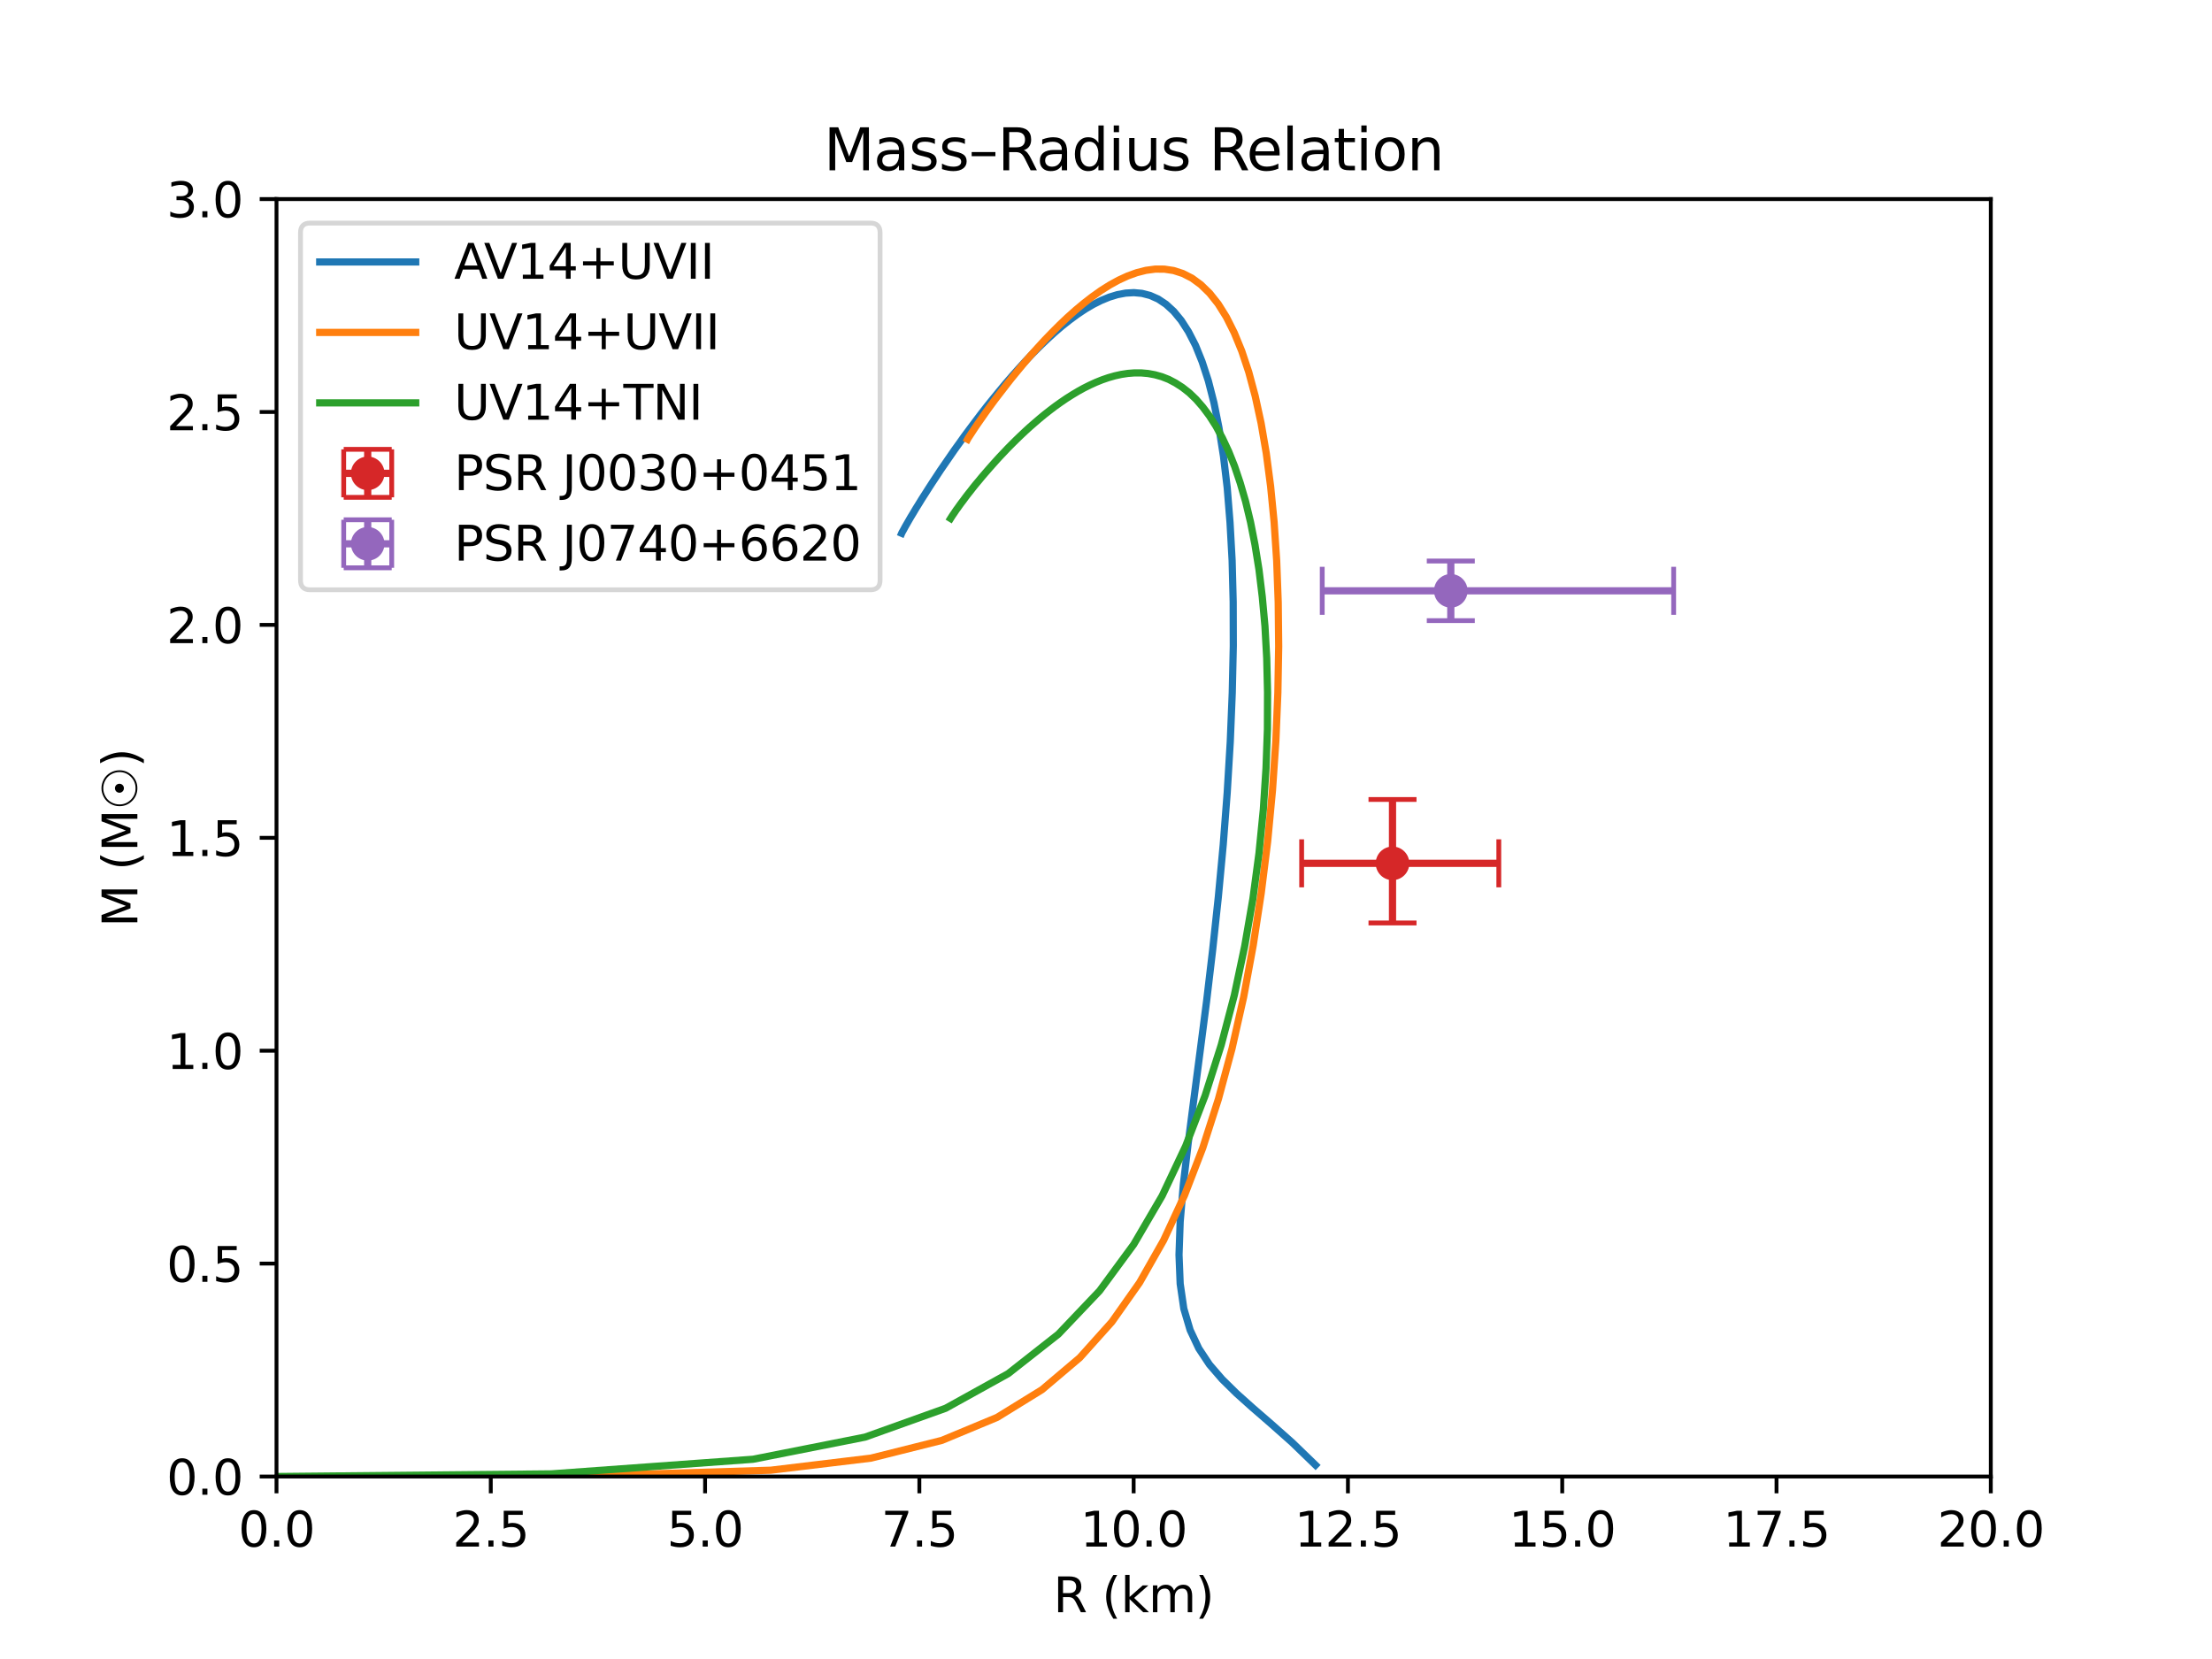 <?xml version="1.0" encoding="utf-8" standalone="no"?>
<!DOCTYPE svg PUBLIC "-//W3C//DTD SVG 1.1//EN"
  "http://www.w3.org/Graphics/SVG/1.1/DTD/svg11.dtd">
<svg xmlns:xlink="http://www.w3.org/1999/xlink" width="460.8pt" height="345.6pt" viewBox="0 0 460.8 345.6" xmlns="http://www.w3.org/2000/svg" version="1.1">
 <defs>
  <style type="text/css">*{stroke-linejoin: round; stroke-linecap: butt}</style>
 </defs>
 <g id="figure_1">
  <g id="patch_1">
   <path d="M 0 345.6 
L 460.8 345.6 
L 460.8 0 
L 0 0 
z
" style="fill: #ffffff"/>
  </g>
  <g id="axes_1">
   <g id="patch_2">
    <path d="M 57.6 307.584 
L 414.72 307.584 
L 414.72 41.472 
L 57.6 41.472 
z
" style="fill: #ffffff"/>
   </g>
   <g id="matplotlib.axis_1">
    <g id="xtick_1">
     <g id="line2d_1">
      <defs>
       <path id="m824fc9e17d" d="M 0 0 
L 0 3.5 
" style="stroke: #000000; stroke-width: 0.8"/>
      </defs>
      <g>
       <use xlink:href="#m824fc9e17d" x="57.6" y="307.584" style="stroke: #000000; stroke-width: 0.8"/>
      </g>
     </g>
     <g id="text_1">
      <!-- 0.0 -->
      <g transform="translate(49.648 322.182) scale(0.1 -0.1)">
       <defs>
        <path id="DejaVuSans-30" d="M 2034 4250 
Q 1547 4250 1301 3770 
Q 1056 3291 1056 2328 
Q 1056 1369 1301 889 
Q 1547 409 2034 409 
Q 2525 409 2770 889 
Q 3016 1369 3016 2328 
Q 3016 3291 2770 3770 
Q 2525 4250 2034 4250 
z
M 2034 4750 
Q 2819 4750 3233 4129 
Q 3647 3509 3647 2328 
Q 3647 1150 3233 529 
Q 2819 -91 2034 -91 
Q 1250 -91 836 529 
Q 422 1150 422 2328 
Q 422 3509 836 4129 
Q 1250 4750 2034 4750 
z
" transform="scale(0.016)"/>
        <path id="DejaVuSans-2e" d="M 684 794 
L 1344 794 
L 1344 0 
L 684 0 
L 684 794 
z
" transform="scale(0.016)"/>
       </defs>
       <use xlink:href="#DejaVuSans-30"/>
       <use xlink:href="#DejaVuSans-2e" transform="translate(63.623 0)"/>
       <use xlink:href="#DejaVuSans-30" transform="translate(95.41 0)"/>
      </g>
     </g>
    </g>
    <g id="xtick_2">
     <g id="line2d_2">
      <g>
       <use xlink:href="#m824fc9e17d" x="102.24" y="307.584" style="stroke: #000000; stroke-width: 0.8"/>
      </g>
     </g>
     <g id="text_2">
      <!-- 2.5 -->
      <g transform="translate(94.288 322.182) scale(0.1 -0.1)">
       <defs>
        <path id="DejaVuSans-32" d="M 1228 531 
L 3431 531 
L 3431 0 
L 469 0 
L 469 531 
Q 828 903 1448 1529 
Q 2069 2156 2228 2338 
Q 2531 2678 2651 2914 
Q 2772 3150 2772 3378 
Q 2772 3750 2511 3984 
Q 2250 4219 1831 4219 
Q 1534 4219 1204 4116 
Q 875 4013 500 3803 
L 500 4441 
Q 881 4594 1212 4672 
Q 1544 4750 1819 4750 
Q 2544 4750 2975 4387 
Q 3406 4025 3406 3419 
Q 3406 3131 3298 2873 
Q 3191 2616 2906 2266 
Q 2828 2175 2409 1742 
Q 1991 1309 1228 531 
z
" transform="scale(0.016)"/>
        <path id="DejaVuSans-35" d="M 691 4666 
L 3169 4666 
L 3169 4134 
L 1269 4134 
L 1269 2991 
Q 1406 3038 1543 3061 
Q 1681 3084 1819 3084 
Q 2600 3084 3056 2656 
Q 3513 2228 3513 1497 
Q 3513 744 3044 326 
Q 2575 -91 1722 -91 
Q 1428 -91 1123 -41 
Q 819 9 494 109 
L 494 744 
Q 775 591 1075 516 
Q 1375 441 1709 441 
Q 2250 441 2565 725 
Q 2881 1009 2881 1497 
Q 2881 1984 2565 2268 
Q 2250 2553 1709 2553 
Q 1456 2553 1204 2497 
Q 953 2441 691 2322 
L 691 4666 
z
" transform="scale(0.016)"/>
       </defs>
       <use xlink:href="#DejaVuSans-32"/>
       <use xlink:href="#DejaVuSans-2e" transform="translate(63.623 0)"/>
       <use xlink:href="#DejaVuSans-35" transform="translate(95.41 0)"/>
      </g>
     </g>
    </g>
    <g id="xtick_3">
     <g id="line2d_3">
      <g>
       <use xlink:href="#m824fc9e17d" x="146.88" y="307.584" style="stroke: #000000; stroke-width: 0.8"/>
      </g>
     </g>
     <g id="text_3">
      <!-- 5.0 -->
      <g transform="translate(138.928 322.182) scale(0.1 -0.1)">
       <use xlink:href="#DejaVuSans-35"/>
       <use xlink:href="#DejaVuSans-2e" transform="translate(63.623 0)"/>
       <use xlink:href="#DejaVuSans-30" transform="translate(95.41 0)"/>
      </g>
     </g>
    </g>
    <g id="xtick_4">
     <g id="line2d_4">
      <g>
       <use xlink:href="#m824fc9e17d" x="191.52" y="307.584" style="stroke: #000000; stroke-width: 0.8"/>
      </g>
     </g>
     <g id="text_4">
      <!-- 7.5 -->
      <g transform="translate(183.568 322.182) scale(0.1 -0.1)">
       <defs>
        <path id="DejaVuSans-37" d="M 525 4666 
L 3525 4666 
L 3525 4397 
L 1831 0 
L 1172 0 
L 2766 4134 
L 525 4134 
L 525 4666 
z
" transform="scale(0.016)"/>
       </defs>
       <use xlink:href="#DejaVuSans-37"/>
       <use xlink:href="#DejaVuSans-2e" transform="translate(63.623 0)"/>
       <use xlink:href="#DejaVuSans-35" transform="translate(95.41 0)"/>
      </g>
     </g>
    </g>
    <g id="xtick_5">
     <g id="line2d_5">
      <g>
       <use xlink:href="#m824fc9e17d" x="236.16" y="307.584" style="stroke: #000000; stroke-width: 0.8"/>
      </g>
     </g>
     <g id="text_5">
      <!-- 10.0 -->
      <g transform="translate(225.027 322.182) scale(0.1 -0.1)">
       <defs>
        <path id="DejaVuSans-31" d="M 794 531 
L 1825 531 
L 1825 4091 
L 703 3866 
L 703 4441 
L 1819 4666 
L 2450 4666 
L 2450 531 
L 3481 531 
L 3481 0 
L 794 0 
L 794 531 
z
" transform="scale(0.016)"/>
       </defs>
       <use xlink:href="#DejaVuSans-31"/>
       <use xlink:href="#DejaVuSans-30" transform="translate(63.623 0)"/>
       <use xlink:href="#DejaVuSans-2e" transform="translate(127.246 0)"/>
       <use xlink:href="#DejaVuSans-30" transform="translate(159.033 0)"/>
      </g>
     </g>
    </g>
    <g id="xtick_6">
     <g id="line2d_6">
      <g>
       <use xlink:href="#m824fc9e17d" x="280.8" y="307.584" style="stroke: #000000; stroke-width: 0.8"/>
      </g>
     </g>
     <g id="text_6">
      <!-- 12.5 -->
      <g transform="translate(269.667 322.182) scale(0.1 -0.1)">
       <use xlink:href="#DejaVuSans-31"/>
       <use xlink:href="#DejaVuSans-32" transform="translate(63.623 0)"/>
       <use xlink:href="#DejaVuSans-2e" transform="translate(127.246 0)"/>
       <use xlink:href="#DejaVuSans-35" transform="translate(159.033 0)"/>
      </g>
     </g>
    </g>
    <g id="xtick_7">
     <g id="line2d_7">
      <g>
       <use xlink:href="#m824fc9e17d" x="325.44" y="307.584" style="stroke: #000000; stroke-width: 0.8"/>
      </g>
     </g>
     <g id="text_7">
      <!-- 15.0 -->
      <g transform="translate(314.307 322.182) scale(0.1 -0.1)">
       <use xlink:href="#DejaVuSans-31"/>
       <use xlink:href="#DejaVuSans-35" transform="translate(63.623 0)"/>
       <use xlink:href="#DejaVuSans-2e" transform="translate(127.246 0)"/>
       <use xlink:href="#DejaVuSans-30" transform="translate(159.033 0)"/>
      </g>
     </g>
    </g>
    <g id="xtick_8">
     <g id="line2d_8">
      <g>
       <use xlink:href="#m824fc9e17d" x="370.08" y="307.584" style="stroke: #000000; stroke-width: 0.8"/>
      </g>
     </g>
     <g id="text_8">
      <!-- 17.5 -->
      <g transform="translate(358.947 322.182) scale(0.1 -0.1)">
       <use xlink:href="#DejaVuSans-31"/>
       <use xlink:href="#DejaVuSans-37" transform="translate(63.623 0)"/>
       <use xlink:href="#DejaVuSans-2e" transform="translate(127.246 0)"/>
       <use xlink:href="#DejaVuSans-35" transform="translate(159.033 0)"/>
      </g>
     </g>
    </g>
    <g id="xtick_9">
     <g id="line2d_9">
      <g>
       <use xlink:href="#m824fc9e17d" x="414.72" y="307.584" style="stroke: #000000; stroke-width: 0.8"/>
      </g>
     </g>
     <g id="text_9">
      <!-- 20.0 -->
      <g transform="translate(403.587 322.182) scale(0.1 -0.1)">
       <use xlink:href="#DejaVuSans-32"/>
       <use xlink:href="#DejaVuSans-30" transform="translate(63.623 0)"/>
       <use xlink:href="#DejaVuSans-2e" transform="translate(127.246 0)"/>
       <use xlink:href="#DejaVuSans-30" transform="translate(159.033 0)"/>
      </g>
     </g>
    </g>
    <g id="text_10">
     <!-- R (km) -->
     <g transform="translate(219.43 335.861) scale(0.1 -0.1)">
      <defs>
       <path id="DejaVuSans-52" d="M 2841 2188 
Q 3044 2119 3236 1894 
Q 3428 1669 3622 1275 
L 4263 0 
L 3584 0 
L 2988 1197 
Q 2756 1666 2539 1819 
Q 2322 1972 1947 1972 
L 1259 1972 
L 1259 0 
L 628 0 
L 628 4666 
L 2053 4666 
Q 2853 4666 3247 4331 
Q 3641 3997 3641 3322 
Q 3641 2881 3436 2590 
Q 3231 2300 2841 2188 
z
M 1259 4147 
L 1259 2491 
L 2053 2491 
Q 2509 2491 2742 2702 
Q 2975 2913 2975 3322 
Q 2975 3731 2742 3939 
Q 2509 4147 2053 4147 
L 1259 4147 
z
" transform="scale(0.016)"/>
       <path id="DejaVuSans-20" transform="scale(0.016)"/>
       <path id="DejaVuSans-28" d="M 1984 4856 
Q 1566 4138 1362 3434 
Q 1159 2731 1159 2009 
Q 1159 1288 1364 580 
Q 1569 -128 1984 -844 
L 1484 -844 
Q 1016 -109 783 600 
Q 550 1309 550 2009 
Q 550 2706 781 3412 
Q 1013 4119 1484 4856 
L 1984 4856 
z
" transform="scale(0.016)"/>
       <path id="DejaVuSans-6b" d="M 581 4863 
L 1159 4863 
L 1159 1991 
L 2875 3500 
L 3609 3500 
L 1753 1863 
L 3688 0 
L 2938 0 
L 1159 1709 
L 1159 0 
L 581 0 
L 581 4863 
z
" transform="scale(0.016)"/>
       <path id="DejaVuSans-6d" d="M 3328 2828 
Q 3544 3216 3844 3400 
Q 4144 3584 4550 3584 
Q 5097 3584 5394 3201 
Q 5691 2819 5691 2113 
L 5691 0 
L 5113 0 
L 5113 2094 
Q 5113 2597 4934 2840 
Q 4756 3084 4391 3084 
Q 3944 3084 3684 2787 
Q 3425 2491 3425 1978 
L 3425 0 
L 2847 0 
L 2847 2094 
Q 2847 2600 2669 2842 
Q 2491 3084 2119 3084 
Q 1678 3084 1418 2786 
Q 1159 2488 1159 1978 
L 1159 0 
L 581 0 
L 581 3500 
L 1159 3500 
L 1159 2956 
Q 1356 3278 1631 3431 
Q 1906 3584 2284 3584 
Q 2666 3584 2933 3390 
Q 3200 3197 3328 2828 
z
" transform="scale(0.016)"/>
       <path id="DejaVuSans-29" d="M 513 4856 
L 1013 4856 
Q 1481 4119 1714 3412 
Q 1947 2706 1947 2009 
Q 1947 1309 1714 600 
Q 1481 -109 1013 -844 
L 513 -844 
Q 928 -128 1133 580 
Q 1338 1288 1338 2009 
Q 1338 2731 1133 3434 
Q 928 4138 513 4856 
z
" transform="scale(0.016)"/>
      </defs>
      <use xlink:href="#DejaVuSans-52"/>
      <use xlink:href="#DejaVuSans-20" transform="translate(69.482 0)"/>
      <use xlink:href="#DejaVuSans-28" transform="translate(101.27 0)"/>
      <use xlink:href="#DejaVuSans-6b" transform="translate(140.283 0)"/>
      <use xlink:href="#DejaVuSans-6d" transform="translate(198.193 0)"/>
      <use xlink:href="#DejaVuSans-29" transform="translate(295.605 0)"/>
     </g>
    </g>
   </g>
   <g id="matplotlib.axis_2">
    <g id="ytick_1">
     <g id="line2d_10">
      <defs>
       <path id="m3d6952f96a" d="M 0 0 
L -3.5 0 
" style="stroke: #000000; stroke-width: 0.8"/>
      </defs>
      <g>
       <use xlink:href="#m3d6952f96a" x="57.6" y="307.584" style="stroke: #000000; stroke-width: 0.8"/>
      </g>
     </g>
     <g id="text_11">
      <!-- 0.0 -->
      <g transform="translate(34.697 311.383) scale(0.1 -0.1)">
       <use xlink:href="#DejaVuSans-30"/>
       <use xlink:href="#DejaVuSans-2e" transform="translate(63.623 0)"/>
       <use xlink:href="#DejaVuSans-30" transform="translate(95.41 0)"/>
      </g>
     </g>
    </g>
    <g id="ytick_2">
     <g id="line2d_11">
      <g>
       <use xlink:href="#m3d6952f96a" x="57.6" y="263.232" style="stroke: #000000; stroke-width: 0.8"/>
      </g>
     </g>
     <g id="text_12">
      <!-- 0.5 -->
      <g transform="translate(34.697 267.031) scale(0.1 -0.1)">
       <use xlink:href="#DejaVuSans-30"/>
       <use xlink:href="#DejaVuSans-2e" transform="translate(63.623 0)"/>
       <use xlink:href="#DejaVuSans-35" transform="translate(95.41 0)"/>
      </g>
     </g>
    </g>
    <g id="ytick_3">
     <g id="line2d_12">
      <g>
       <use xlink:href="#m3d6952f96a" x="57.6" y="218.88" style="stroke: #000000; stroke-width: 0.8"/>
      </g>
     </g>
     <g id="text_13">
      <!-- 1.0 -->
      <g transform="translate(34.697 222.679) scale(0.1 -0.1)">
       <use xlink:href="#DejaVuSans-31"/>
       <use xlink:href="#DejaVuSans-2e" transform="translate(63.623 0)"/>
       <use xlink:href="#DejaVuSans-30" transform="translate(95.41 0)"/>
      </g>
     </g>
    </g>
    <g id="ytick_4">
     <g id="line2d_13">
      <g>
       <use xlink:href="#m3d6952f96a" x="57.6" y="174.528" style="stroke: #000000; stroke-width: 0.8"/>
      </g>
     </g>
     <g id="text_14">
      <!-- 1.5 -->
      <g transform="translate(34.697 178.327) scale(0.1 -0.1)">
       <use xlink:href="#DejaVuSans-31"/>
       <use xlink:href="#DejaVuSans-2e" transform="translate(63.623 0)"/>
       <use xlink:href="#DejaVuSans-35" transform="translate(95.41 0)"/>
      </g>
     </g>
    </g>
    <g id="ytick_5">
     <g id="line2d_14">
      <g>
       <use xlink:href="#m3d6952f96a" x="57.6" y="130.176" style="stroke: #000000; stroke-width: 0.8"/>
      </g>
     </g>
     <g id="text_15">
      <!-- 2.0 -->
      <g transform="translate(34.697 133.975) scale(0.1 -0.1)">
       <use xlink:href="#DejaVuSans-32"/>
       <use xlink:href="#DejaVuSans-2e" transform="translate(63.623 0)"/>
       <use xlink:href="#DejaVuSans-30" transform="translate(95.41 0)"/>
      </g>
     </g>
    </g>
    <g id="ytick_6">
     <g id="line2d_15">
      <g>
       <use xlink:href="#m3d6952f96a" x="57.6" y="85.824" style="stroke: #000000; stroke-width: 0.8"/>
      </g>
     </g>
     <g id="text_16">
      <!-- 2.5 -->
      <g transform="translate(34.697 89.623) scale(0.1 -0.1)">
       <use xlink:href="#DejaVuSans-32"/>
       <use xlink:href="#DejaVuSans-2e" transform="translate(63.623 0)"/>
       <use xlink:href="#DejaVuSans-35" transform="translate(95.41 0)"/>
      </g>
     </g>
    </g>
    <g id="ytick_7">
     <g id="line2d_16">
      <g>
       <use xlink:href="#m3d6952f96a" x="57.6" y="41.472" style="stroke: #000000; stroke-width: 0.8"/>
      </g>
     </g>
     <g id="text_17">
      <!-- 3.0 -->
      <g transform="translate(34.697 45.271) scale(0.1 -0.1)">
       <defs>
        <path id="DejaVuSans-33" d="M 2597 2516 
Q 3050 2419 3304 2112 
Q 3559 1806 3559 1356 
Q 3559 666 3084 287 
Q 2609 -91 1734 -91 
Q 1441 -91 1130 -33 
Q 819 25 488 141 
L 488 750 
Q 750 597 1062 519 
Q 1375 441 1716 441 
Q 2309 441 2620 675 
Q 2931 909 2931 1356 
Q 2931 1769 2642 2001 
Q 2353 2234 1838 2234 
L 1294 2234 
L 1294 2753 
L 1863 2753 
Q 2328 2753 2575 2939 
Q 2822 3125 2822 3475 
Q 2822 3834 2567 4026 
Q 2313 4219 1838 4219 
Q 1578 4219 1281 4162 
Q 984 4106 628 3988 
L 628 4550 
Q 988 4650 1302 4700 
Q 1616 4750 1894 4750 
Q 2613 4750 3031 4423 
Q 3450 4097 3450 3541 
Q 3450 3153 3228 2886 
Q 3006 2619 2597 2516 
z
" transform="scale(0.016)"/>
       </defs>
       <use xlink:href="#DejaVuSans-33"/>
       <use xlink:href="#DejaVuSans-2e" transform="translate(63.623 0)"/>
       <use xlink:href="#DejaVuSans-30" transform="translate(95.41 0)"/>
      </g>
     </g>
    </g>
    <g id="text_18">
     <!-- M (M☉) -->
     <g transform="translate(28.617 193.13) rotate(-90) scale(0.1 -0.1)">
      <defs>
       <path id="DejaVuSans-4d" d="M 628 4666 
L 1569 4666 
L 2759 1491 
L 3956 4666 
L 4897 4666 
L 4897 0 
L 4281 0 
L 4281 4097 
L 3078 897 
L 2444 897 
L 1241 4097 
L 1241 0 
L 628 0 
L 628 4666 
z
" transform="scale(0.016)"/>
       <path id="DejaVuSans-2609" d="M 5206 2338 
Q 5206 1366 4522 683 
Q 3838 0 2866 0 
Q 1900 0 1215 683 
Q 531 1366 531 2338 
Q 531 2944 845 3508 
Q 1159 4072 1721 4373 
Q 2284 4675 2866 4675 
Q 3456 4675 4018 4373 
Q 4581 4072 4893 3511 
Q 5206 2950 5206 2338 
z
M 759 2338 
Q 759 1463 1375 848 
Q 1991 234 2866 234 
Q 3741 234 4356 848 
Q 4972 1463 4972 2338 
Q 4972 2891 4690 3394 
Q 4409 3897 3903 4169 
Q 3397 4441 2865 4441 
Q 2334 4441 1828 4169 
Q 1322 3897 1040 3394 
Q 759 2891 759 2338 
z
M 3453 2338 
Q 3453 2094 3283 1923 
Q 3113 1753 2869 1753 
Q 2628 1753 2456 1923 
Q 2284 2094 2284 2338 
Q 2284 2491 2362 2631 
Q 2441 2772 2581 2847 
Q 2722 2922 2869 2922 
Q 3016 2922 3156 2847 
Q 3297 2772 3375 2631 
Q 3453 2491 3453 2338 
z
" transform="scale(0.016)"/>
      </defs>
      <use xlink:href="#DejaVuSans-4d"/>
      <use xlink:href="#DejaVuSans-20" transform="translate(86.279 0)"/>
      <use xlink:href="#DejaVuSans-28" transform="translate(118.066 0)"/>
      <use xlink:href="#DejaVuSans-4d" transform="translate(157.08 0)"/>
      <use xlink:href="#DejaVuSans-2609" transform="translate(243.359 0)"/>
      <use xlink:href="#DejaVuSans-29" transform="translate(333.008 0)"/>
     </g>
    </g>
   </g>
   <g id="line2d_17">
    <path d="M 274.045 305.202 
L 269.159 300.479 
L 264.786 296.6 
L 260.95 293.276 
L 257.579 290.257 
L 254.599 287.323 
L 251.96 284.271 
L 249.737 280.915 
L 247.93 277.082 
L 246.61 272.624 
L 245.853 267.421 
L 245.609 261.395 
L 245.853 254.505 
L 246.513 246.759 
L 247.514 238.2 
L 248.711 228.91 
L 250.006 218.999 
L 251.35 208.601 
L 252.62 197.862 
L 253.793 186.937 
L 254.819 175.981 
L 255.649 165.139 
L 256.284 154.547 
L 256.7 144.325 
L 256.92 134.573 
L 256.895 125.373 
L 256.675 116.784 
L 256.236 108.848 
L 255.649 101.591 
L 254.868 95.019 
L 253.939 89.13 
L 252.889 83.906 
L 251.716 79.325 
L 250.421 75.355 
L 249.053 71.961 
L 247.588 69.107 
L 246.073 66.752 
L 244.509 64.857 
L 242.897 63.382 
L 241.26 62.291 
L 239.575 61.546 
L 237.889 61.113 
L 236.203 60.961 
L 234.493 61.058 
L 232.783 61.378 
L 231.098 61.895 
L 229.412 62.586 
L 227.726 63.429 
L 226.065 64.405 
L 224.428 65.497 
L 222.816 66.688 
L 221.204 67.965 
L 219.64 69.314 
L 218.101 70.724 
L 216.587 72.184 
L 215.096 73.684 
L 213.631 75.215 
L 212.214 76.77 
L 210.821 78.342 
L 209.453 79.924 
L 208.134 81.51 
L 206.839 83.094 
L 205.569 84.672 
L 204.348 86.239 
L 203.175 87.791 
L 202.027 89.324 
L 200.903 90.833 
L 199.852 92.316 
L 198.802 93.769 
L 197.825 95.189 
L 196.872 96.572 
L 195.944 97.916 
L 195.089 99.218 
L 194.258 100.473 
L 193.476 101.68 
L 192.744 102.834 
L 192.035 103.933 
L 191.4 104.972 
L 190.789 105.949 
L 190.252 106.859 
L 189.739 107.698 
L 189.299 108.46 
L 188.908 109.141 
L 188.566 109.735 
L 188.297 110.235 
L 188.078 110.635 
L 187.907 110.925 
L 187.833 111.097 
" clip-path="url(#pb0209aae0f)" style="fill: none; stroke: #1f77b4; stroke-width: 1.5; stroke-linecap: square"/>
   </g>
   <g id="line2d_18">
    <path d="M 120.921 307.485 
L 160.57 306.27 
L 181.433 303.757 
L 196.213 300.054 
L 207.719 295.266 
L 217.075 289.493 
L 224.942 282.829 
L 231.635 275.364 
L 237.401 267.181 
L 242.409 258.365 
L 246.757 248.998 
L 250.544 239.164 
L 253.817 228.948 
L 256.651 218.437 
L 259.069 207.723 
L 261.073 196.898 
L 262.734 186.053 
L 264.077 175.28 
L 265.079 164.672 
L 265.787 154.312 
L 266.203 144.282 
L 266.374 134.653 
L 266.276 125.49 
L 265.959 116.845 
L 265.421 108.763 
L 264.688 101.275 
L 263.784 94.401 
L 262.709 88.154 
L 261.488 82.532 
L 260.144 77.529 
L 258.679 73.131 
L 257.115 69.314 
L 255.478 66.053 
L 253.768 63.318 
L 251.985 61.077 
L 250.153 59.296 
L 248.296 57.938 
L 246.391 56.971 
L 244.485 56.356 
L 242.555 56.065 
L 240.625 56.062 
L 238.72 56.316 
L 236.814 56.8 
L 234.909 57.489 
L 233.028 58.355 
L 231.171 59.376 
L 229.339 60.531 
L 227.555 61.798 
L 225.797 63.161 
L 224.062 64.604 
L 222.376 66.11 
L 220.74 67.665 
L 219.152 69.255 
L 217.588 70.871 
L 216.098 72.498 
L 214.632 74.128 
L 213.24 75.748 
L 211.921 77.349 
L 210.626 78.924 
L 209.429 80.459 
L 208.281 81.947 
L 207.181 83.379 
L 206.18 84.741 
L 205.251 86.024 
L 204.421 87.215 
L 203.663 88.302 
L 203.004 89.267 
L 202.466 90.093 
L 202.027 90.76 
L 201.709 91.243 
L 201.563 91.51 
" clip-path="url(#pb0209aae0f)" style="fill: none; stroke: #ff7f0e; stroke-width: 1.5; stroke-linecap: square"/>
   </g>
   <g id="line2d_19">
    <path d="M 57.6 307.584 
L 57.6 307.584 
L 114.863 307.033 
L 156.857 303.991 
L 180.211 299.376 
L 196.994 293.369 
L 210.015 286.158 
L 220.471 277.939 
L 229.07 268.897 
L 236.179 259.231 
L 242.091 249.117 
L 247.001 238.724 
L 251.057 228.206 
L 254.403 217.687 
L 257.139 207.285 
L 259.289 197.117 
L 260.999 187.238 
L 262.27 177.735 
L 263.174 168.65 
L 263.735 160.028 
L 264.029 151.883 
L 264.053 144.242 
L 263.882 137.097 
L 263.516 130.459 
L 262.954 124.327 
L 262.27 118.674 
L 261.439 113.5 
L 260.511 108.775 
L 259.485 104.485 
L 258.361 100.614 
L 257.188 97.128 
L 255.942 94.014 
L 254.648 91.247 
L 253.328 88.799 
L 251.96 86.659 
L 250.568 84.799 
L 249.175 83.195 
L 247.759 81.836 
L 246.317 80.704 
L 244.876 79.777 
L 243.459 79.033 
L 242.018 78.47 
L 240.576 78.068 
L 239.159 77.808 
L 237.743 77.684 
L 236.35 77.679 
L 234.958 77.788 
L 233.59 77.995 
L 232.246 78.291 
L 230.902 78.674 
L 229.583 79.129 
L 228.288 79.65 
L 227.018 80.229 
L 225.748 80.866 
L 224.526 81.543 
L 223.329 82.262 
L 222.132 83.021 
L 220.984 83.806 
L 219.836 84.622 
L 218.736 85.457 
L 217.637 86.314 
L 216.587 87.182 
L 215.561 88.061 
L 214.535 88.954 
L 213.557 89.847 
L 212.605 90.744 
L 211.676 91.64 
L 210.772 92.535 
L 209.893 93.425 
L 209.062 94.304 
L 208.232 95.178 
L 207.45 96.037 
L 206.693 96.883 
L 205.96 97.714 
L 205.251 98.529 
L 204.567 99.325 
L 203.932 100.097 
L 203.297 100.85 
L 202.711 101.576 
L 202.173 102.272 
L 201.636 102.944 
L 201.147 103.583 
L 200.708 104.186 
L 200.268 104.76 
L 199.877 105.294 
L 199.535 105.787 
L 199.193 106.243 
L 198.924 106.649 
L 198.68 107.01 
L 198.46 107.323 
L 198.289 107.581 
L 198.167 107.782 
L 198.069 107.926 
L 198.02 108.005 
" clip-path="url(#pb0209aae0f)" style="fill: none; stroke: #2ca02c; stroke-width: 1.5; stroke-linecap: square"/>
   </g>
   <g id="LineCollection_1">
    <path d="M 271.158 179.85 
L 312.227 179.85 
" clip-path="url(#pb0209aae0f)" style="fill: none; stroke: #d62728; stroke-width: 1.5"/>
   </g>
   <g id="LineCollection_2">
    <path d="M 290.085 192.269 
L 290.085 166.545 
" clip-path="url(#pb0209aae0f)" style="fill: none; stroke: #d62728; stroke-width: 1.5"/>
   </g>
   <g id="line2d_20">
    <defs>
     <path id="m67c6b9c8eb" d="M 0 5 
L 0 -5 
" style="stroke: #d62728"/>
    </defs>
    <g clip-path="url(#pb0209aae0f)">
     <use xlink:href="#m67c6b9c8eb" x="271.158" y="179.85" style="fill: #d62728; stroke: #d62728"/>
    </g>
   </g>
   <g id="line2d_21">
    <g clip-path="url(#pb0209aae0f)">
     <use xlink:href="#m67c6b9c8eb" x="312.227" y="179.85" style="fill: #d62728; stroke: #d62728"/>
    </g>
   </g>
   <g id="line2d_22">
    <defs>
     <path id="mcdc5f152d3" d="M 5 0 
L -5 -0 
" style="stroke: #d62728"/>
    </defs>
    <g clip-path="url(#pb0209aae0f)">
     <use xlink:href="#mcdc5f152d3" x="290.085" y="192.269" style="fill: #d62728; stroke: #d62728"/>
    </g>
   </g>
   <g id="line2d_23">
    <g clip-path="url(#pb0209aae0f)">
     <use xlink:href="#mcdc5f152d3" x="290.085" y="166.545" style="fill: #d62728; stroke: #d62728"/>
    </g>
   </g>
   <g id="LineCollection_3">
    <path d="M 275.443 123.08 
L 348.653 123.08 
" clip-path="url(#pb0209aae0f)" style="fill: none; stroke: #9467bd; stroke-width: 1.5"/>
   </g>
   <g id="LineCollection_4">
    <path d="M 302.227 129.289 
L 302.227 116.87 
" clip-path="url(#pb0209aae0f)" style="fill: none; stroke: #9467bd; stroke-width: 1.5"/>
   </g>
   <g id="line2d_24">
    <defs>
     <path id="m458872256b" d="M 0 5 
L 0 -5 
" style="stroke: #9467bd"/>
    </defs>
    <g clip-path="url(#pb0209aae0f)">
     <use xlink:href="#m458872256b" x="275.443" y="123.08" style="fill: #9467bd; stroke: #9467bd"/>
    </g>
   </g>
   <g id="line2d_25">
    <g clip-path="url(#pb0209aae0f)">
     <use xlink:href="#m458872256b" x="348.653" y="123.08" style="fill: #9467bd; stroke: #9467bd"/>
    </g>
   </g>
   <g id="line2d_26">
    <defs>
     <path id="m1fa3f30107" d="M 5 0 
L -5 -0 
" style="stroke: #9467bd"/>
    </defs>
    <g clip-path="url(#pb0209aae0f)">
     <use xlink:href="#m1fa3f30107" x="302.227" y="129.289" style="fill: #9467bd; stroke: #9467bd"/>
    </g>
   </g>
   <g id="line2d_27">
    <g clip-path="url(#pb0209aae0f)">
     <use xlink:href="#m1fa3f30107" x="302.227" y="116.87" style="fill: #9467bd; stroke: #9467bd"/>
    </g>
   </g>
   <g id="line2d_28">
    <defs>
     <path id="m1f23047492" d="M 0 3 
C 0.796 3 1.559 2.684 2.121 2.121 
C 2.684 1.559 3 0.796 3 0 
C 3 -0.796 2.684 -1.559 2.121 -2.121 
C 1.559 -2.684 0.796 -3 0 -3 
C -0.796 -3 -1.559 -2.684 -2.121 -2.121 
C -2.684 -1.559 -3 -0.796 -3 0 
C -3 0.796 -2.684 1.559 -2.121 2.121 
C -1.559 2.684 -0.796 3 0 3 
z
" style="stroke: #d62728"/>
    </defs>
    <g clip-path="url(#pb0209aae0f)">
     <use xlink:href="#m1f23047492" x="290.085" y="179.85" style="fill: #d62728; stroke: #d62728"/>
    </g>
   </g>
   <g id="line2d_29">
    <defs>
     <path id="ma06cc3ae60" d="M 0 3 
C 0.796 3 1.559 2.684 2.121 2.121 
C 2.684 1.559 3 0.796 3 0 
C 3 -0.796 2.684 -1.559 2.121 -2.121 
C 1.559 -2.684 0.796 -3 0 -3 
C -0.796 -3 -1.559 -2.684 -2.121 -2.121 
C -2.684 -1.559 -3 -0.796 -3 0 
C -3 0.796 -2.684 1.559 -2.121 2.121 
C -1.559 2.684 -0.796 3 0 3 
z
" style="stroke: #9467bd"/>
    </defs>
    <g clip-path="url(#pb0209aae0f)">
     <use xlink:href="#ma06cc3ae60" x="302.227" y="123.08" style="fill: #9467bd; stroke: #9467bd"/>
    </g>
   </g>
   <g id="patch_3">
    <path d="M 57.6 307.584 
L 57.6 41.472 
" style="fill: none; stroke: #000000; stroke-width: 0.8; stroke-linejoin: miter; stroke-linecap: square"/>
   </g>
   <g id="patch_4">
    <path d="M 414.72 307.584 
L 414.72 41.472 
" style="fill: none; stroke: #000000; stroke-width: 0.8; stroke-linejoin: miter; stroke-linecap: square"/>
   </g>
   <g id="patch_5">
    <path d="M 57.6 307.584 
L 414.72 307.584 
" style="fill: none; stroke: #000000; stroke-width: 0.8; stroke-linejoin: miter; stroke-linecap: square"/>
   </g>
   <g id="patch_6">
    <path d="M 57.6 41.472 
L 414.72 41.472 
" style="fill: none; stroke: #000000; stroke-width: 0.8; stroke-linejoin: miter; stroke-linecap: square"/>
   </g>
   <g id="text_19">
    <!-- Mass–Radius Relation -->
    <g transform="translate(171.606 35.472) scale(0.12 -0.12)">
     <defs>
      <path id="DejaVuSans-61" d="M 2194 1759 
Q 1497 1759 1228 1600 
Q 959 1441 959 1056 
Q 959 750 1161 570 
Q 1363 391 1709 391 
Q 2188 391 2477 730 
Q 2766 1069 2766 1631 
L 2766 1759 
L 2194 1759 
z
M 3341 1997 
L 3341 0 
L 2766 0 
L 2766 531 
Q 2569 213 2275 61 
Q 1981 -91 1556 -91 
Q 1019 -91 701 211 
Q 384 513 384 1019 
Q 384 1609 779 1909 
Q 1175 2209 1959 2209 
L 2766 2209 
L 2766 2266 
Q 2766 2663 2505 2880 
Q 2244 3097 1772 3097 
Q 1472 3097 1187 3025 
Q 903 2953 641 2809 
L 641 3341 
Q 956 3463 1253 3523 
Q 1550 3584 1831 3584 
Q 2591 3584 2966 3190 
Q 3341 2797 3341 1997 
z
" transform="scale(0.016)"/>
      <path id="DejaVuSans-73" d="M 2834 3397 
L 2834 2853 
Q 2591 2978 2328 3040 
Q 2066 3103 1784 3103 
Q 1356 3103 1142 2972 
Q 928 2841 928 2578 
Q 928 2378 1081 2264 
Q 1234 2150 1697 2047 
L 1894 2003 
Q 2506 1872 2764 1633 
Q 3022 1394 3022 966 
Q 3022 478 2636 193 
Q 2250 -91 1575 -91 
Q 1294 -91 989 -36 
Q 684 19 347 128 
L 347 722 
Q 666 556 975 473 
Q 1284 391 1588 391 
Q 1994 391 2212 530 
Q 2431 669 2431 922 
Q 2431 1156 2273 1281 
Q 2116 1406 1581 1522 
L 1381 1569 
Q 847 1681 609 1914 
Q 372 2147 372 2553 
Q 372 3047 722 3315 
Q 1072 3584 1716 3584 
Q 2034 3584 2315 3537 
Q 2597 3491 2834 3397 
z
" transform="scale(0.016)"/>
      <path id="DejaVuSans-2013" d="M 313 1978 
L 2888 1978 
L 2888 1528 
L 313 1528 
L 313 1978 
z
" transform="scale(0.016)"/>
      <path id="DejaVuSans-64" d="M 2906 2969 
L 2906 4863 
L 3481 4863 
L 3481 0 
L 2906 0 
L 2906 525 
Q 2725 213 2448 61 
Q 2172 -91 1784 -91 
Q 1150 -91 751 415 
Q 353 922 353 1747 
Q 353 2572 751 3078 
Q 1150 3584 1784 3584 
Q 2172 3584 2448 3432 
Q 2725 3281 2906 2969 
z
M 947 1747 
Q 947 1113 1208 752 
Q 1469 391 1925 391 
Q 2381 391 2643 752 
Q 2906 1113 2906 1747 
Q 2906 2381 2643 2742 
Q 2381 3103 1925 3103 
Q 1469 3103 1208 2742 
Q 947 2381 947 1747 
z
" transform="scale(0.016)"/>
      <path id="DejaVuSans-69" d="M 603 3500 
L 1178 3500 
L 1178 0 
L 603 0 
L 603 3500 
z
M 603 4863 
L 1178 4863 
L 1178 4134 
L 603 4134 
L 603 4863 
z
" transform="scale(0.016)"/>
      <path id="DejaVuSans-75" d="M 544 1381 
L 544 3500 
L 1119 3500 
L 1119 1403 
Q 1119 906 1312 657 
Q 1506 409 1894 409 
Q 2359 409 2629 706 
Q 2900 1003 2900 1516 
L 2900 3500 
L 3475 3500 
L 3475 0 
L 2900 0 
L 2900 538 
Q 2691 219 2414 64 
Q 2138 -91 1772 -91 
Q 1169 -91 856 284 
Q 544 659 544 1381 
z
M 1991 3584 
L 1991 3584 
z
" transform="scale(0.016)"/>
      <path id="DejaVuSans-65" d="M 3597 1894 
L 3597 1613 
L 953 1613 
Q 991 1019 1311 708 
Q 1631 397 2203 397 
Q 2534 397 2845 478 
Q 3156 559 3463 722 
L 3463 178 
Q 3153 47 2828 -22 
Q 2503 -91 2169 -91 
Q 1331 -91 842 396 
Q 353 884 353 1716 
Q 353 2575 817 3079 
Q 1281 3584 2069 3584 
Q 2775 3584 3186 3129 
Q 3597 2675 3597 1894 
z
M 3022 2063 
Q 3016 2534 2758 2815 
Q 2500 3097 2075 3097 
Q 1594 3097 1305 2825 
Q 1016 2553 972 2059 
L 3022 2063 
z
" transform="scale(0.016)"/>
      <path id="DejaVuSans-6c" d="M 603 4863 
L 1178 4863 
L 1178 0 
L 603 0 
L 603 4863 
z
" transform="scale(0.016)"/>
      <path id="DejaVuSans-74" d="M 1172 4494 
L 1172 3500 
L 2356 3500 
L 2356 3053 
L 1172 3053 
L 1172 1153 
Q 1172 725 1289 603 
Q 1406 481 1766 481 
L 2356 481 
L 2356 0 
L 1766 0 
Q 1100 0 847 248 
Q 594 497 594 1153 
L 594 3053 
L 172 3053 
L 172 3500 
L 594 3500 
L 594 4494 
L 1172 4494 
z
" transform="scale(0.016)"/>
      <path id="DejaVuSans-6f" d="M 1959 3097 
Q 1497 3097 1228 2736 
Q 959 2375 959 1747 
Q 959 1119 1226 758 
Q 1494 397 1959 397 
Q 2419 397 2687 759 
Q 2956 1122 2956 1747 
Q 2956 2369 2687 2733 
Q 2419 3097 1959 3097 
z
M 1959 3584 
Q 2709 3584 3137 3096 
Q 3566 2609 3566 1747 
Q 3566 888 3137 398 
Q 2709 -91 1959 -91 
Q 1206 -91 779 398 
Q 353 888 353 1747 
Q 353 2609 779 3096 
Q 1206 3584 1959 3584 
z
" transform="scale(0.016)"/>
      <path id="DejaVuSans-6e" d="M 3513 2113 
L 3513 0 
L 2938 0 
L 2938 2094 
Q 2938 2591 2744 2837 
Q 2550 3084 2163 3084 
Q 1697 3084 1428 2787 
Q 1159 2491 1159 1978 
L 1159 0 
L 581 0 
L 581 3500 
L 1159 3500 
L 1159 2956 
Q 1366 3272 1645 3428 
Q 1925 3584 2291 3584 
Q 2894 3584 3203 3211 
Q 3513 2838 3513 2113 
z
" transform="scale(0.016)"/>
     </defs>
     <use xlink:href="#DejaVuSans-4d"/>
     <use xlink:href="#DejaVuSans-61" transform="translate(86.279 0)"/>
     <use xlink:href="#DejaVuSans-73" transform="translate(147.559 0)"/>
     <use xlink:href="#DejaVuSans-73" transform="translate(199.658 0)"/>
     <use xlink:href="#DejaVuSans-2013" transform="translate(251.758 0)"/>
     <use xlink:href="#DejaVuSans-52" transform="translate(301.758 0)"/>
     <use xlink:href="#DejaVuSans-61" transform="translate(368.99 0)"/>
     <use xlink:href="#DejaVuSans-64" transform="translate(430.27 0)"/>
     <use xlink:href="#DejaVuSans-69" transform="translate(493.746 0)"/>
     <use xlink:href="#DejaVuSans-75" transform="translate(521.529 0)"/>
     <use xlink:href="#DejaVuSans-73" transform="translate(584.908 0)"/>
     <use xlink:href="#DejaVuSans-20" transform="translate(637.008 0)"/>
     <use xlink:href="#DejaVuSans-52" transform="translate(668.795 0)"/>
     <use xlink:href="#DejaVuSans-65" transform="translate(733.777 0)"/>
     <use xlink:href="#DejaVuSans-6c" transform="translate(795.301 0)"/>
     <use xlink:href="#DejaVuSans-61" transform="translate(823.084 0)"/>
     <use xlink:href="#DejaVuSans-74" transform="translate(884.363 0)"/>
     <use xlink:href="#DejaVuSans-69" transform="translate(923.572 0)"/>
     <use xlink:href="#DejaVuSans-6f" transform="translate(951.355 0)"/>
     <use xlink:href="#DejaVuSans-6e" transform="translate(1012.537 0)"/>
    </g>
   </g>
   <g id="legend_1">
    <g id="patch_7">
     <path d="M 64.6 122.863 
L 181.334 122.863 
Q 183.334 122.863 183.334 120.863 
L 183.334 48.472 
Q 183.334 46.472 181.334 46.472 
L 64.6 46.472 
Q 62.6 46.472 62.6 48.472 
L 62.6 120.863 
Q 62.6 122.863 64.6 122.863 
z
" style="fill: #ffffff; opacity: 0.8; stroke: #cccccc; stroke-linejoin: miter"/>
    </g>
    <g id="line2d_30">
     <path d="M 66.6 54.57 
L 76.6 54.57 
L 86.6 54.57 
" style="fill: none; stroke: #1f77b4; stroke-width: 1.5; stroke-linecap: square"/>
    </g>
    <g id="text_20">
     <!-- AV14+UVII -->
     <g transform="translate(94.6 58.07) scale(0.1 -0.1)">
      <defs>
       <path id="DejaVuSans-41" d="M 2188 4044 
L 1331 1722 
L 3047 1722 
L 2188 4044 
z
M 1831 4666 
L 2547 4666 
L 4325 0 
L 3669 0 
L 3244 1197 
L 1141 1197 
L 716 0 
L 50 0 
L 1831 4666 
z
" transform="scale(0.016)"/>
       <path id="DejaVuSans-56" d="M 1831 0 
L 50 4666 
L 709 4666 
L 2188 738 
L 3669 4666 
L 4325 4666 
L 2547 0 
L 1831 0 
z
" transform="scale(0.016)"/>
       <path id="DejaVuSans-34" d="M 2419 4116 
L 825 1625 
L 2419 1625 
L 2419 4116 
z
M 2253 4666 
L 3047 4666 
L 3047 1625 
L 3713 1625 
L 3713 1100 
L 3047 1100 
L 3047 0 
L 2419 0 
L 2419 1100 
L 313 1100 
L 313 1709 
L 2253 4666 
z
" transform="scale(0.016)"/>
       <path id="DejaVuSans-2b" d="M 2944 4013 
L 2944 2272 
L 4684 2272 
L 4684 1741 
L 2944 1741 
L 2944 0 
L 2419 0 
L 2419 1741 
L 678 1741 
L 678 2272 
L 2419 2272 
L 2419 4013 
L 2944 4013 
z
" transform="scale(0.016)"/>
       <path id="DejaVuSans-55" d="M 556 4666 
L 1191 4666 
L 1191 1831 
Q 1191 1081 1462 751 
Q 1734 422 2344 422 
Q 2950 422 3222 751 
Q 3494 1081 3494 1831 
L 3494 4666 
L 4128 4666 
L 4128 1753 
Q 4128 841 3676 375 
Q 3225 -91 2344 -91 
Q 1459 -91 1007 375 
Q 556 841 556 1753 
L 556 4666 
z
" transform="scale(0.016)"/>
       <path id="DejaVuSans-49" d="M 628 4666 
L 1259 4666 
L 1259 0 
L 628 0 
L 628 4666 
z
" transform="scale(0.016)"/>
      </defs>
      <use xlink:href="#DejaVuSans-41"/>
      <use xlink:href="#DejaVuSans-56" transform="translate(62.033 0)"/>
      <use xlink:href="#DejaVuSans-31" transform="translate(130.441 0)"/>
      <use xlink:href="#DejaVuSans-34" transform="translate(194.064 0)"/>
      <use xlink:href="#DejaVuSans-2b" transform="translate(257.688 0)"/>
      <use xlink:href="#DejaVuSans-55" transform="translate(341.477 0)"/>
      <use xlink:href="#DejaVuSans-56" transform="translate(414.67 0)"/>
      <use xlink:href="#DejaVuSans-49" transform="translate(483.078 0)"/>
      <use xlink:href="#DejaVuSans-49" transform="translate(512.57 0)"/>
     </g>
    </g>
    <g id="line2d_31">
     <path d="M 66.6 69.249 
L 76.6 69.249 
L 86.6 69.249 
" style="fill: none; stroke: #ff7f0e; stroke-width: 1.5; stroke-linecap: square"/>
    </g>
    <g id="text_21">
     <!-- UV14+UVII -->
     <g transform="translate(94.6 72.749) scale(0.1 -0.1)">
      <use xlink:href="#DejaVuSans-55"/>
      <use xlink:href="#DejaVuSans-56" transform="translate(73.193 0)"/>
      <use xlink:href="#DejaVuSans-31" transform="translate(141.602 0)"/>
      <use xlink:href="#DejaVuSans-34" transform="translate(205.225 0)"/>
      <use xlink:href="#DejaVuSans-2b" transform="translate(268.848 0)"/>
      <use xlink:href="#DejaVuSans-55" transform="translate(352.637 0)"/>
      <use xlink:href="#DejaVuSans-56" transform="translate(425.83 0)"/>
      <use xlink:href="#DejaVuSans-49" transform="translate(494.238 0)"/>
      <use xlink:href="#DejaVuSans-49" transform="translate(523.73 0)"/>
     </g>
    </g>
    <g id="line2d_32">
     <path d="M 66.6 83.927 
L 76.6 83.927 
L 86.6 83.927 
" style="fill: none; stroke: #2ca02c; stroke-width: 1.5; stroke-linecap: square"/>
    </g>
    <g id="text_22">
     <!-- UV14+TNI -->
     <g transform="translate(94.6 87.427) scale(0.1 -0.1)">
      <defs>
       <path id="DejaVuSans-54" d="M -19 4666 
L 3928 4666 
L 3928 4134 
L 2272 4134 
L 2272 0 
L 1638 0 
L 1638 4134 
L -19 4134 
L -19 4666 
z
" transform="scale(0.016)"/>
       <path id="DejaVuSans-4e" d="M 628 4666 
L 1478 4666 
L 3547 763 
L 3547 4666 
L 4159 4666 
L 4159 0 
L 3309 0 
L 1241 3903 
L 1241 0 
L 628 0 
L 628 4666 
z
" transform="scale(0.016)"/>
      </defs>
      <use xlink:href="#DejaVuSans-55"/>
      <use xlink:href="#DejaVuSans-56" transform="translate(73.193 0)"/>
      <use xlink:href="#DejaVuSans-31" transform="translate(141.602 0)"/>
      <use xlink:href="#DejaVuSans-34" transform="translate(205.225 0)"/>
      <use xlink:href="#DejaVuSans-2b" transform="translate(268.848 0)"/>
      <use xlink:href="#DejaVuSans-54" transform="translate(352.637 0)"/>
      <use xlink:href="#DejaVuSans-4e" transform="translate(413.721 0)"/>
      <use xlink:href="#DejaVuSans-49" transform="translate(488.525 0)"/>
     </g>
    </g>
    <g id="LineCollection_5">
     <path d="M 71.6 98.605 
L 81.6 98.605 
" style="fill: none; stroke: #d62728; stroke-width: 1.5"/>
    </g>
    <g id="LineCollection_6">
     <path d="M 76.6 103.605 
L 76.6 93.605 
" style="fill: none; stroke: #d62728; stroke-width: 1.5"/>
    </g>
    <g id="line2d_33">
     <g>
      <use xlink:href="#m67c6b9c8eb" x="71.6" y="98.605" style="fill: #d62728; stroke: #d62728"/>
     </g>
    </g>
    <g id="line2d_34">
     <g>
      <use xlink:href="#m67c6b9c8eb" x="81.6" y="98.605" style="fill: #d62728; stroke: #d62728"/>
     </g>
    </g>
    <g id="line2d_35">
     <g>
      <use xlink:href="#mcdc5f152d3" x="76.6" y="103.605" style="fill: #d62728; stroke: #d62728"/>
     </g>
    </g>
    <g id="line2d_36">
     <g>
      <use xlink:href="#mcdc5f152d3" x="76.6" y="93.605" style="fill: #d62728; stroke: #d62728"/>
     </g>
    </g>
    <g id="line2d_37"/>
    <g id="line2d_38">
     <g>
      <use xlink:href="#m1f23047492" x="76.6" y="98.605" style="fill: #d62728; stroke: #d62728"/>
     </g>
    </g>
    <g id="text_23">
     <!-- PSR J0030+0451 -->
     <g transform="translate(94.6 102.105) scale(0.1 -0.1)">
      <defs>
       <path id="DejaVuSans-50" d="M 1259 4147 
L 1259 2394 
L 2053 2394 
Q 2494 2394 2734 2622 
Q 2975 2850 2975 3272 
Q 2975 3691 2734 3919 
Q 2494 4147 2053 4147 
L 1259 4147 
z
M 628 4666 
L 2053 4666 
Q 2838 4666 3239 4311 
Q 3641 3956 3641 3272 
Q 3641 2581 3239 2228 
Q 2838 1875 2053 1875 
L 1259 1875 
L 1259 0 
L 628 0 
L 628 4666 
z
" transform="scale(0.016)"/>
       <path id="DejaVuSans-53" d="M 3425 4513 
L 3425 3897 
Q 3066 4069 2747 4153 
Q 2428 4238 2131 4238 
Q 1616 4238 1336 4038 
Q 1056 3838 1056 3469 
Q 1056 3159 1242 3001 
Q 1428 2844 1947 2747 
L 2328 2669 
Q 3034 2534 3370 2195 
Q 3706 1856 3706 1288 
Q 3706 609 3251 259 
Q 2797 -91 1919 -91 
Q 1588 -91 1214 -16 
Q 841 59 441 206 
L 441 856 
Q 825 641 1194 531 
Q 1563 422 1919 422 
Q 2459 422 2753 634 
Q 3047 847 3047 1241 
Q 3047 1584 2836 1778 
Q 2625 1972 2144 2069 
L 1759 2144 
Q 1053 2284 737 2584 
Q 422 2884 422 3419 
Q 422 4038 858 4394 
Q 1294 4750 2059 4750 
Q 2388 4750 2728 4690 
Q 3069 4631 3425 4513 
z
" transform="scale(0.016)"/>
       <path id="DejaVuSans-4a" d="M 628 4666 
L 1259 4666 
L 1259 325 
Q 1259 -519 939 -900 
Q 619 -1281 -91 -1281 
L -331 -1281 
L -331 -750 
L -134 -750 
Q 284 -750 456 -515 
Q 628 -281 628 325 
L 628 4666 
z
" transform="scale(0.016)"/>
      </defs>
      <use xlink:href="#DejaVuSans-50"/>
      <use xlink:href="#DejaVuSans-53" transform="translate(60.303 0)"/>
      <use xlink:href="#DejaVuSans-52" transform="translate(123.779 0)"/>
      <use xlink:href="#DejaVuSans-20" transform="translate(193.262 0)"/>
      <use xlink:href="#DejaVuSans-4a" transform="translate(225.049 0)"/>
      <use xlink:href="#DejaVuSans-30" transform="translate(254.541 0)"/>
      <use xlink:href="#DejaVuSans-30" transform="translate(318.164 0)"/>
      <use xlink:href="#DejaVuSans-33" transform="translate(381.787 0)"/>
      <use xlink:href="#DejaVuSans-30" transform="translate(445.41 0)"/>
      <use xlink:href="#DejaVuSans-2b" transform="translate(509.033 0)"/>
      <use xlink:href="#DejaVuSans-30" transform="translate(592.822 0)"/>
      <use xlink:href="#DejaVuSans-34" transform="translate(656.445 0)"/>
      <use xlink:href="#DejaVuSans-35" transform="translate(720.068 0)"/>
      <use xlink:href="#DejaVuSans-31" transform="translate(783.691 0)"/>
     </g>
    </g>
    <g id="LineCollection_7">
     <path d="M 71.6 113.283 
L 81.6 113.283 
" style="fill: none; stroke: #9467bd; stroke-width: 1.5"/>
    </g>
    <g id="LineCollection_8">
     <path d="M 76.6 118.283 
L 76.6 108.283 
" style="fill: none; stroke: #9467bd; stroke-width: 1.5"/>
    </g>
    <g id="line2d_39">
     <g>
      <use xlink:href="#m458872256b" x="71.6" y="113.283" style="fill: #9467bd; stroke: #9467bd"/>
     </g>
    </g>
    <g id="line2d_40">
     <g>
      <use xlink:href="#m458872256b" x="81.6" y="113.283" style="fill: #9467bd; stroke: #9467bd"/>
     </g>
    </g>
    <g id="line2d_41">
     <g>
      <use xlink:href="#m1fa3f30107" x="76.6" y="118.283" style="fill: #9467bd; stroke: #9467bd"/>
     </g>
    </g>
    <g id="line2d_42">
     <g>
      <use xlink:href="#m1fa3f30107" x="76.6" y="108.283" style="fill: #9467bd; stroke: #9467bd"/>
     </g>
    </g>
    <g id="line2d_43"/>
    <g id="line2d_44">
     <g>
      <use xlink:href="#ma06cc3ae60" x="76.6" y="113.283" style="fill: #9467bd; stroke: #9467bd"/>
     </g>
    </g>
    <g id="text_24">
     <!-- PSR J0740+6620 -->
     <g transform="translate(94.6 116.783) scale(0.1 -0.1)">
      <defs>
       <path id="DejaVuSans-36" d="M 2113 2584 
Q 1688 2584 1439 2293 
Q 1191 2003 1191 1497 
Q 1191 994 1439 701 
Q 1688 409 2113 409 
Q 2538 409 2786 701 
Q 3034 994 3034 1497 
Q 3034 2003 2786 2293 
Q 2538 2584 2113 2584 
z
M 3366 4563 
L 3366 3988 
Q 3128 4100 2886 4159 
Q 2644 4219 2406 4219 
Q 1781 4219 1451 3797 
Q 1122 3375 1075 2522 
Q 1259 2794 1537 2939 
Q 1816 3084 2150 3084 
Q 2853 3084 3261 2657 
Q 3669 2231 3669 1497 
Q 3669 778 3244 343 
Q 2819 -91 2113 -91 
Q 1303 -91 875 529 
Q 447 1150 447 2328 
Q 447 3434 972 4092 
Q 1497 4750 2381 4750 
Q 2619 4750 2861 4703 
Q 3103 4656 3366 4563 
z
" transform="scale(0.016)"/>
      </defs>
      <use xlink:href="#DejaVuSans-50"/>
      <use xlink:href="#DejaVuSans-53" transform="translate(60.303 0)"/>
      <use xlink:href="#DejaVuSans-52" transform="translate(123.779 0)"/>
      <use xlink:href="#DejaVuSans-20" transform="translate(193.262 0)"/>
      <use xlink:href="#DejaVuSans-4a" transform="translate(225.049 0)"/>
      <use xlink:href="#DejaVuSans-30" transform="translate(254.541 0)"/>
      <use xlink:href="#DejaVuSans-37" transform="translate(318.164 0)"/>
      <use xlink:href="#DejaVuSans-34" transform="translate(381.787 0)"/>
      <use xlink:href="#DejaVuSans-30" transform="translate(445.41 0)"/>
      <use xlink:href="#DejaVuSans-2b" transform="translate(509.033 0)"/>
      <use xlink:href="#DejaVuSans-36" transform="translate(592.822 0)"/>
      <use xlink:href="#DejaVuSans-36" transform="translate(656.445 0)"/>
      <use xlink:href="#DejaVuSans-32" transform="translate(720.068 0)"/>
      <use xlink:href="#DejaVuSans-30" transform="translate(783.691 0)"/>
     </g>
    </g>
   </g>
  </g>
 </g>
 <defs>
  <clipPath id="pb0209aae0f">
   <rect x="57.6" y="41.472" width="357.12" height="266.112"/>
  </clipPath>
 </defs>
</svg>
